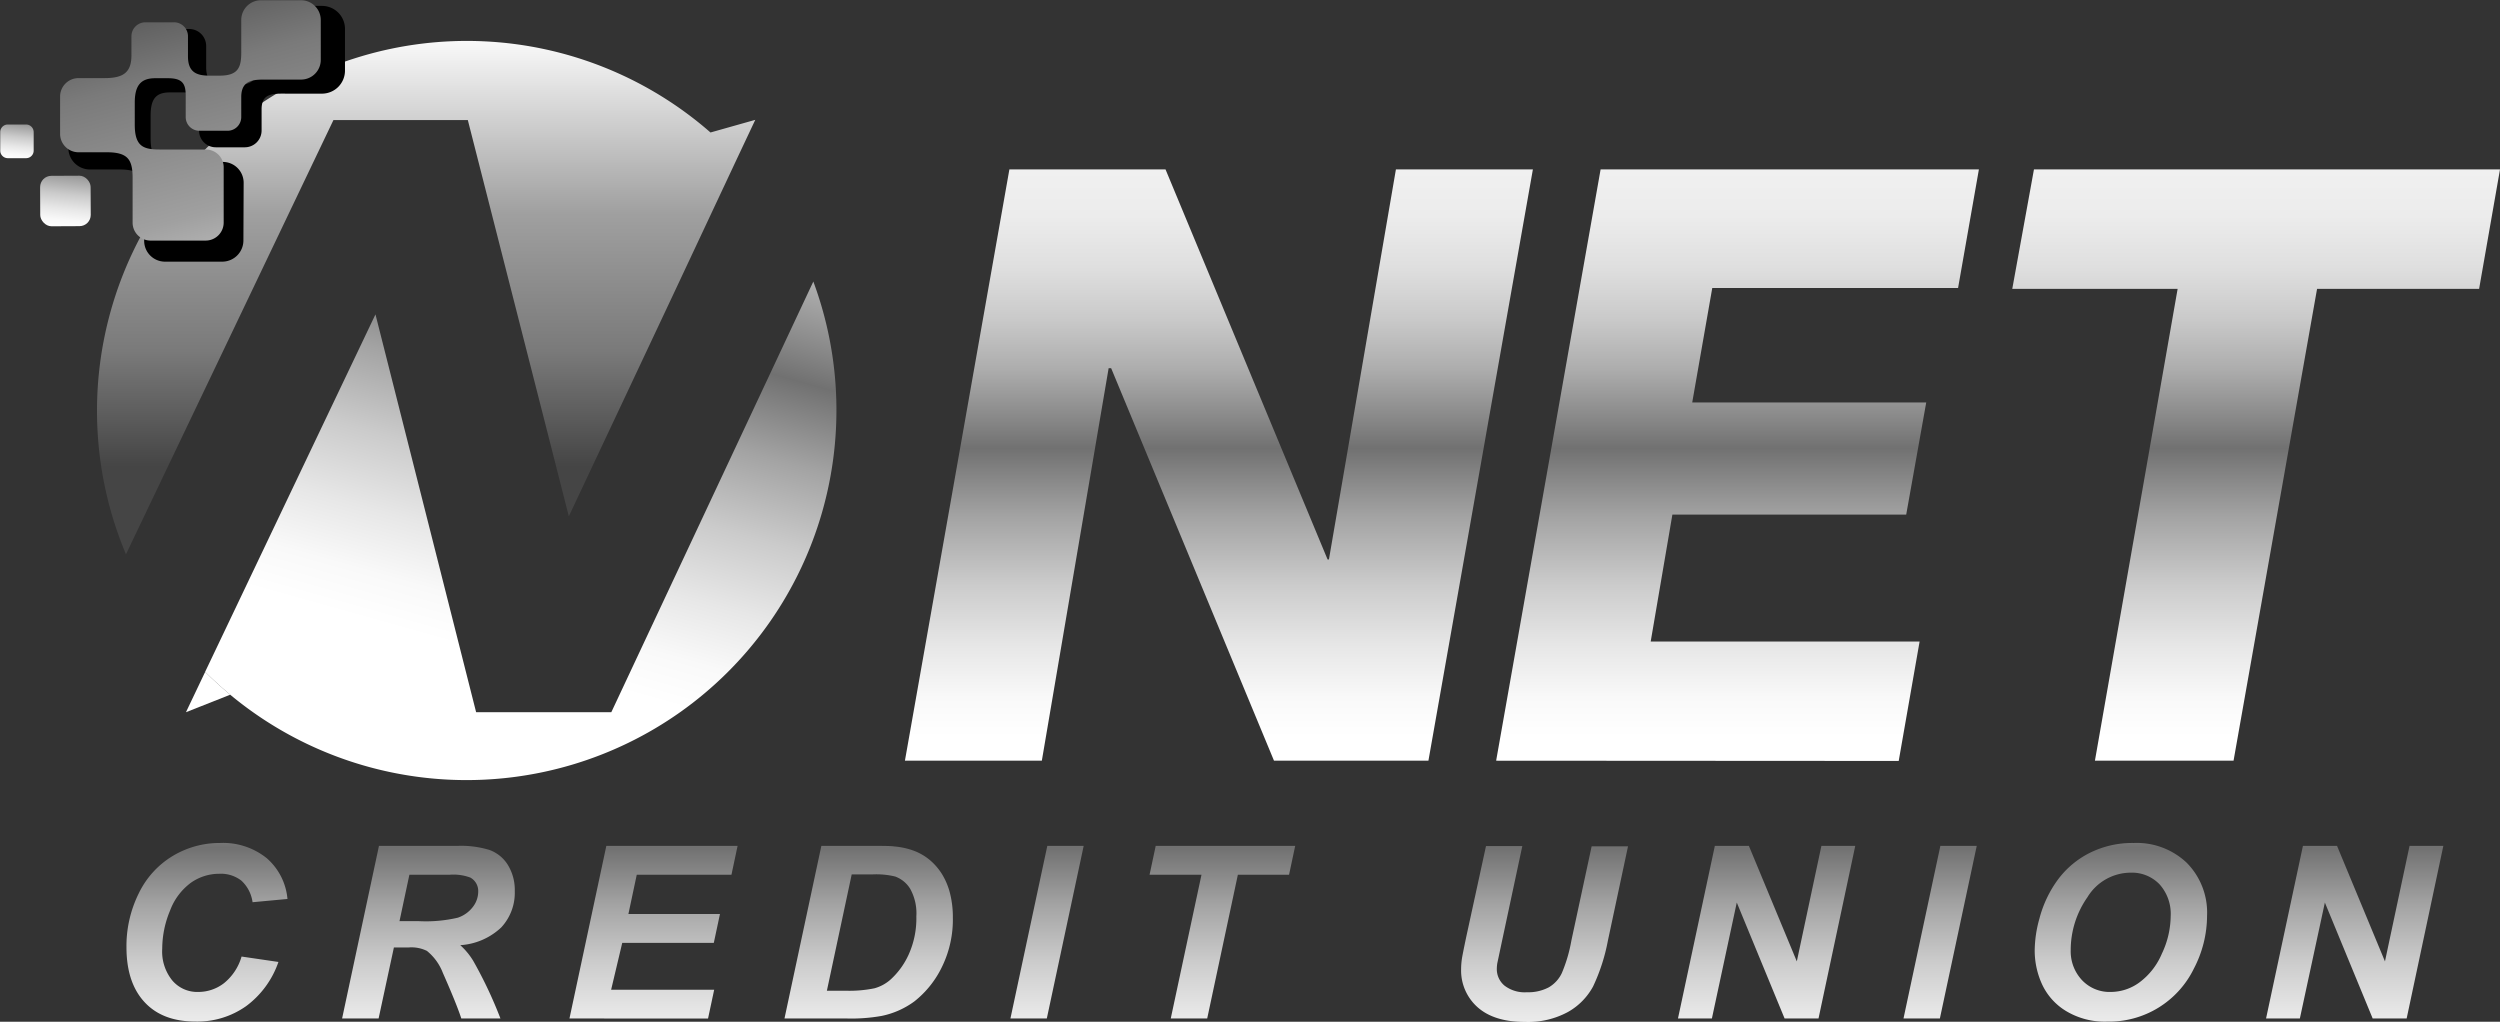 <svg xmlns="http://www.w3.org/2000/svg" xmlns:xlink="http://www.w3.org/1999/xlink" viewBox="0 0 406.83 166.27"><rect x="0" y="0" width="406.83" height="166.27" fill="#333333" stroke="none"/><defs><style>.a{fill:url(#a);}.b{fill:#fff;}.c{fill:url(#b);}.d{stroke:#000;stroke-miterlimit:10;stroke-width:0.78px;}.e{fill:url(#c);}.f,.g{fill-rule:evenodd;}.f{fill:url(#d);}.g{fill:url(#e);}.h{fill:url(#f);}.i{fill:url(#g);}.j{fill:url(#h);}.k{fill:url(#i);}.l{fill:url(#j);}.m{fill:url(#k);}.n{fill:url(#l);}.o{fill:url(#m);}.p{fill:url(#n);}.q{fill:url(#o);}.r{fill:url(#p);}.s{fill:url(#q);}.t{fill:url(#r);}.u{fill:url(#s);}</style><linearGradient id="a" x1="80.08" y1="60.64" x2="80.08" y2="133.21" gradientUnits="userSpaceOnUse"><stop offset="0.02" stop-color="#fff"/><stop offset="0.43" stop-color="#a0a0a0"/><stop offset="0.74" stop-color="#7a7a7a"/><stop offset="1" stop-color="#454545"/></linearGradient><linearGradient id="b" x1="121.27" y1="57.54" x2="91.39" y2="164.16" gradientUnits="userSpaceOnUse"><stop offset="0" stop-color="#f0f0f0"/><stop offset="0.08" stop-color="#ececec"/><stop offset="0.17" stop-color="#dfdfdf"/><stop offset="0.26" stop-color="#cacaca"/><stop offset="0.35" stop-color="#adadad"/><stop offset="0.44" stop-color="#878787"/><stop offset="0.49" stop-color="#717171"/><stop offset="0.61" stop-color="#a3a3a3"/><stop offset="0.73" stop-color="#cbcbcb"/><stop offset="0.84" stop-color="#e7e7e7"/><stop offset="0.93" stop-color="#f9f9f9"/><stop offset="1" stop-color="#fff"/></linearGradient><linearGradient id="c" x1="22.53" y1="74.09" x2="20.29" y2="95.17" gradientTransform="translate(0.63 -0.61) rotate(0.01)" xlink:href="#b"/><linearGradient id="d" x1="14.09" y1="69.83" x2="12.59" y2="83.92" gradientTransform="translate(0.21 -0.52) rotate(-0.26)" xlink:href="#b"/><linearGradient id="e" x1="54.97" y1="122.84" x2="36.05" y2="50.67" gradientTransform="translate(0.21 -0.52) rotate(-0.26)" xlink:href="#a"/><linearGradient id="f" x1="44.44" y1="157.72" x2="44.44" y2="234.3" xlink:href="#b"/><linearGradient id="g" x1="80.44" y1="157.72" x2="80.44" y2="234.3" xlink:href="#b"/><linearGradient id="h" x1="117.1" y1="157.72" x2="117.1" y2="234.3" xlink:href="#b"/><linearGradient id="i" x1="152.11" y1="157.72" x2="152.11" y2="234.3" xlink:href="#b"/><linearGradient id="j" x1="181.14" y1="157.72" x2="181.14" y2="234.3" xlink:href="#b"/><linearGradient id="k" x1="209.69" y1="157.72" x2="209.69" y2="234.3" xlink:href="#b"/><linearGradient id="l" x1="262.11" y1="157.72" x2="262.11" y2="234.3" xlink:href="#b"/><linearGradient id="m" x1="298.24" y1="157.72" x2="298.24" y2="234.3" xlink:href="#b"/><linearGradient id="n" x1="326.47" y1="157.72" x2="326.47" y2="234.3" xlink:href="#b"/><linearGradient id="o" x1="355.88" y1="157.72" x2="355.88" y2="234.3" xlink:href="#b"/><linearGradient id="p" x1="393.95" y1="157.72" x2="393.95" y2="234.3" xlink:href="#b"/><linearGradient id="q" x1="209.09" y1="85.04" x2="209.09" y2="177.25" xlink:href="#b"/><linearGradient id="r" x1="293.49" y1="85.04" x2="293.49" y2="177.25" xlink:href="#b"/><linearGradient id="s" x1="377.88" y1="85.04" x2="377.88" y2="177.25" xlink:href="#b"/></defs><title>net_g</title><path class="a" d="M126.36,78.82a60.19,60.19,0,0,0-95.12,68.64L65,76.8H86.87l16.44,64.48,17.32-36.8L130.71,83l2.94-6.24Z" transform="translate(-10.74 -57.26)"/><path class="b" d="M44.13,166.59,41,173.16l7.21-2.85C46.8,169.13,45.43,167.9,44.13,166.59Z" transform="translate(-10.74 -57.26)"/><path class="c" d="M143.1,103.06l-32.88,70.1h-22L71.84,108.42l-22,46.17-5.72,12c1.3,1.31,2.67,2.54,4.08,3.72a60.19,60.19,0,0,0,94.89-67.25Z" transform="translate(-10.74 -57.26)"/><path class="d" d="M47,84l-7.78,0c-2.76,0-4.34-.39-4.36-4.16l0-3.76c0-2.56.74-4.16,3.45-4.17h2.21c2.43,0,3,.91,3,2.91l0,3.7a2.34,2.34,0,0,0,2.34,2.32l4.73,0a2.34,2.34,0,0,0,2.33-2.35V75.05c0-3.17,2.46-2.94,4.58-2.94l5.66,0a3.36,3.36,0,0,0,3.33-3.37l0-6.8a3.35,3.35,0,0,0-3.36-3.33l-6.81,0A3.36,3.36,0,0,0,53,62l0,5.56c0,2.46-.52,3.88-3.61,3.9H47.54c-2.18,0-3.63-.59-3.64-3.24V64.73a2.37,2.37,0,0,0-2.38-2.36l-4.81,0a2.38,2.38,0,0,0-2.36,2.39V68c0,3-1.57,3.85-4.54,3.86l-4.46,0A3.13,3.13,0,0,0,22.25,75l0,6.34a3.13,3.13,0,0,0,3.14,3.11l4.81,0c3.6,0,4.37,1.26,4.39,4.32l0,7.68a3,3,0,0,0,3,3l9.37,0a3.06,3.06,0,0,0,3-3L50,87A3,3,0,0,0,47,84Z" transform="translate(-10.74 -57.26)"/><rect class="e" x="17.29" y="85.86" width="8.22" height="8.21" rx="1.83" ry="1.83" transform="translate(-11.16 -57.16) rotate(-0.26)"/><path class="f" d="M15,77.52l-3,0a1.23,1.23,0,0,0-1.22,1.23l0,3A1.23,1.23,0,0,0,12,83l3,0a1.23,1.23,0,0,0,1.22-1.23v-3A1.24,1.24,0,0,0,15,77.52Z" transform="translate(-10.74 -57.26)"/><path class="g" d="M44.28,81.59l-7.44,0c-2.65,0-4.16-.38-4.17-4l0-3.6c0-2.45.7-4,3.29-4h2.12c2.33,0,2.88.88,2.88,2.8l0,3.53a2.23,2.23,0,0,0,2.24,2.22l4.53,0A2.23,2.23,0,0,0,50,76.32l0-3.29c0-3,2.36-2.81,4.39-2.82l5.42,0A3.21,3.21,0,0,0,62.94,67l0-6.51a3.22,3.22,0,0,0-3.22-3.19l-6.51,0A3.21,3.21,0,0,0,50,60.51l0,5.33c0,2.35-.49,3.71-3.45,3.73H44.81c-2.09,0-3.47-.56-3.48-3.11l0-3.32A2.27,2.27,0,0,0,39,60.89l-4.61,0a2.27,2.27,0,0,0-2.26,2.28v3.1c0,2.92-1.5,3.69-4.34,3.7l-4.27,0a3,3,0,0,0-3,3l0,6.07a3,3,0,0,0,3,3l4.61,0c3.43,0,4.18,1.21,4.19,4.13l0,7.35a2.92,2.92,0,0,0,2.92,2.89l9,0a2.93,2.93,0,0,0,2.9-2.92l0-9A2.9,2.9,0,0,0,44.28,81.59Z" transform="translate(-10.74 -57.26)"/><path class="h" d="M50.05,212.92l6,.88A15,15,0,0,1,50.78,221a13.74,13.74,0,0,1-8.2,2.5c-3.52,0-6.28-1-8.26-3.1s-3-5.07-3-9a19.25,19.25,0,0,1,2-8.76,14.36,14.36,0,0,1,5.53-6.09,14.81,14.81,0,0,1,7.7-2.11,11.33,11.33,0,0,1,7.57,2.45,9.94,9.94,0,0,1,3.4,6.66l-5.68.53A5.84,5.84,0,0,0,50,200.55a5.46,5.46,0,0,0-3.59-1.1,8,8,0,0,0-4.59,1.45,9.94,9.94,0,0,0-3.41,4.55,16.16,16.16,0,0,0-1.27,6.18,7.48,7.48,0,0,0,1.66,5.21A5.32,5.32,0,0,0,43,218.68a6.81,6.81,0,0,0,4.22-1.45A8.62,8.62,0,0,0,50.05,212.92Z" transform="translate(-10.74 -57.26)"/><path class="i" d="M72.35,223H66.41l6-28.09H85.24a15.82,15.82,0,0,1,5.14.66,5.89,5.89,0,0,1,3,2.43,7.77,7.77,0,0,1,1.13,4.27,8.28,8.28,0,0,1-2.2,5.91,10.69,10.69,0,0,1-6.67,2.89,11.21,11.21,0,0,1,2.15,2.62A70.26,70.26,0,0,1,92.18,223H85.81q-.77-2.37-3-7.41A8.51,8.51,0,0,0,80.21,212a5.68,5.68,0,0,0-2.95-.56H74.84Zm3.4-15.84h3.14a22.83,22.83,0,0,0,6.34-.56,5.1,5.1,0,0,0,2.45-1.74,4.09,4.09,0,0,0,.88-2.49,2.49,2.49,0,0,0-1.28-2.3,7.86,7.86,0,0,0-3.4-.46H77.36Z" transform="translate(-10.74 -57.26)"/><path class="j" d="M103.41,223l6-28.09h21.36l-1,4.7H114.36L113,206H127.9l-1,4.69H112l-1.81,7.63h16.77l-1,4.69Z" transform="translate(-10.74 -57.26)"/><path class="k" d="M138.4,223l6-28.09h7.76c2.16,0,3.54,0,4.15.1a12,12,0,0,1,3.19.71,9,9,0,0,1,2.56,1.5,9.77,9.77,0,0,1,2,2.33,11.18,11.18,0,0,1,1.29,3.13,15.77,15.77,0,0,1,.45,3.88,17.55,17.55,0,0,1-1.78,8.06,16,16,0,0,1-4.47,5.59,13.59,13.59,0,0,1-5.33,2.37,27.89,27.89,0,0,1-5.68.42Zm6.9-4.52h3a20.4,20.4,0,0,0,4.73-.39,6.57,6.57,0,0,0,2.68-1.47,12.41,12.41,0,0,0,2.95-4.14,14.32,14.32,0,0,0,1.2-6.09,8.23,8.23,0,0,0-1-4.49,4.77,4.77,0,0,0-2.44-2,13,13,0,0,0-3.64-.35h-3.44Z" transform="translate(-10.74 -57.26)"/><path class="l" d="M175.17,223l6-28.09h5.92l-6,28.09Z" transform="translate(-10.74 -57.26)"/><path class="m" d="M207.19,223h-5.93l5-23.39h-8.45l1-4.7h22.7l-1,4.7h-8.33Z" transform="translate(-10.74 -57.26)"/><path class="n" d="M252.56,194.94h5.91l-3.26,15.25L254.4,214a5.88,5.88,0,0,0-.08.9,3.49,3.49,0,0,0,1.25,2.75,5.39,5.39,0,0,0,3.63,1.08,7.19,7.19,0,0,0,3.54-.78,5.29,5.29,0,0,0,2.16-2.34,24.34,24.34,0,0,0,1.55-5.27l3.3-15.35h5.92l-3.28,15.37a30.54,30.54,0,0,1-2.4,7.42,10.48,10.48,0,0,1-4.11,4.17,13.63,13.63,0,0,1-7,1.61q-5,0-7.7-2.4a8,8,0,0,1-2.67-6.18,11.82,11.82,0,0,1,.13-1.71q.09-.61.69-3.48Z" transform="translate(-10.74 -57.26)"/><path class="o" d="M306.67,223h-5.52l-7.78-18.87L289.32,223H283.8l6-28.09h5.54l7.8,18.8,4-18.8h5.51Z" transform="translate(-10.74 -57.26)"/><path class="p" d="M320.5,223l6-28.09h5.92l-6,28.09Z" transform="translate(-10.74 -57.26)"/><path class="q" d="M341.85,212a19.69,19.69,0,0,1,.77-5.26,18.6,18.6,0,0,1,3.06-6.41,14.61,14.61,0,0,1,5.17-4.3,15.51,15.51,0,0,1,7.12-1.59,11.8,11.8,0,0,1,8.64,3.24,11.52,11.52,0,0,1,3.29,8.59,18.65,18.65,0,0,1-2.14,8.6,15.36,15.36,0,0,1-14.13,8.64,12.15,12.15,0,0,1-6.77-1.78,10,10,0,0,1-3.87-4.42A13.26,13.26,0,0,1,341.85,212Zm5.86-.12a6.86,6.86,0,0,0,1.81,4.85,6.17,6.17,0,0,0,4.76,1.95,7.91,7.91,0,0,0,4.6-1.54,11.23,11.23,0,0,0,3.66-4.68,14.52,14.52,0,0,0,1.44-6.1,7.19,7.19,0,0,0-1.82-5.2,6.22,6.22,0,0,0-4.66-1.89,8.27,8.27,0,0,0-7.07,4A15,15,0,0,0,347.71,211.9Z" transform="translate(-10.74 -57.26)"/><path class="r" d="M402.38,223h-5.53l-7.78-18.87L385,223H379.5l6-28.09h5.55l7.8,18.8,4-18.8h5.5Z" transform="translate(-10.74 -57.26)"/><path class="s" d="M218.06,181.05l-26.5-63.87h-.41l-10.87,63.87H158l17-96.22h25.41l26.37,63.47H227L237.9,84.83h22.29l-17,96.22Z" transform="translate(-10.74 -57.26)"/><path class="t" d="M254.21,181.05l17-96.22h61.56l-3.39,19.3h-40l-3.26,18.62H324.2L320.94,141H282.89l-3.53,20.66h43.76l-3.4,19.43Z" transform="translate(-10.74 -57.26)"/><path class="u" d="M387.8,104.27l-13.59,76.78H351.65l13.46-76.78H338.2l3.53-19.44h75.84l-3.4,19.44Z" transform="translate(-10.74 -57.26)"/></svg>